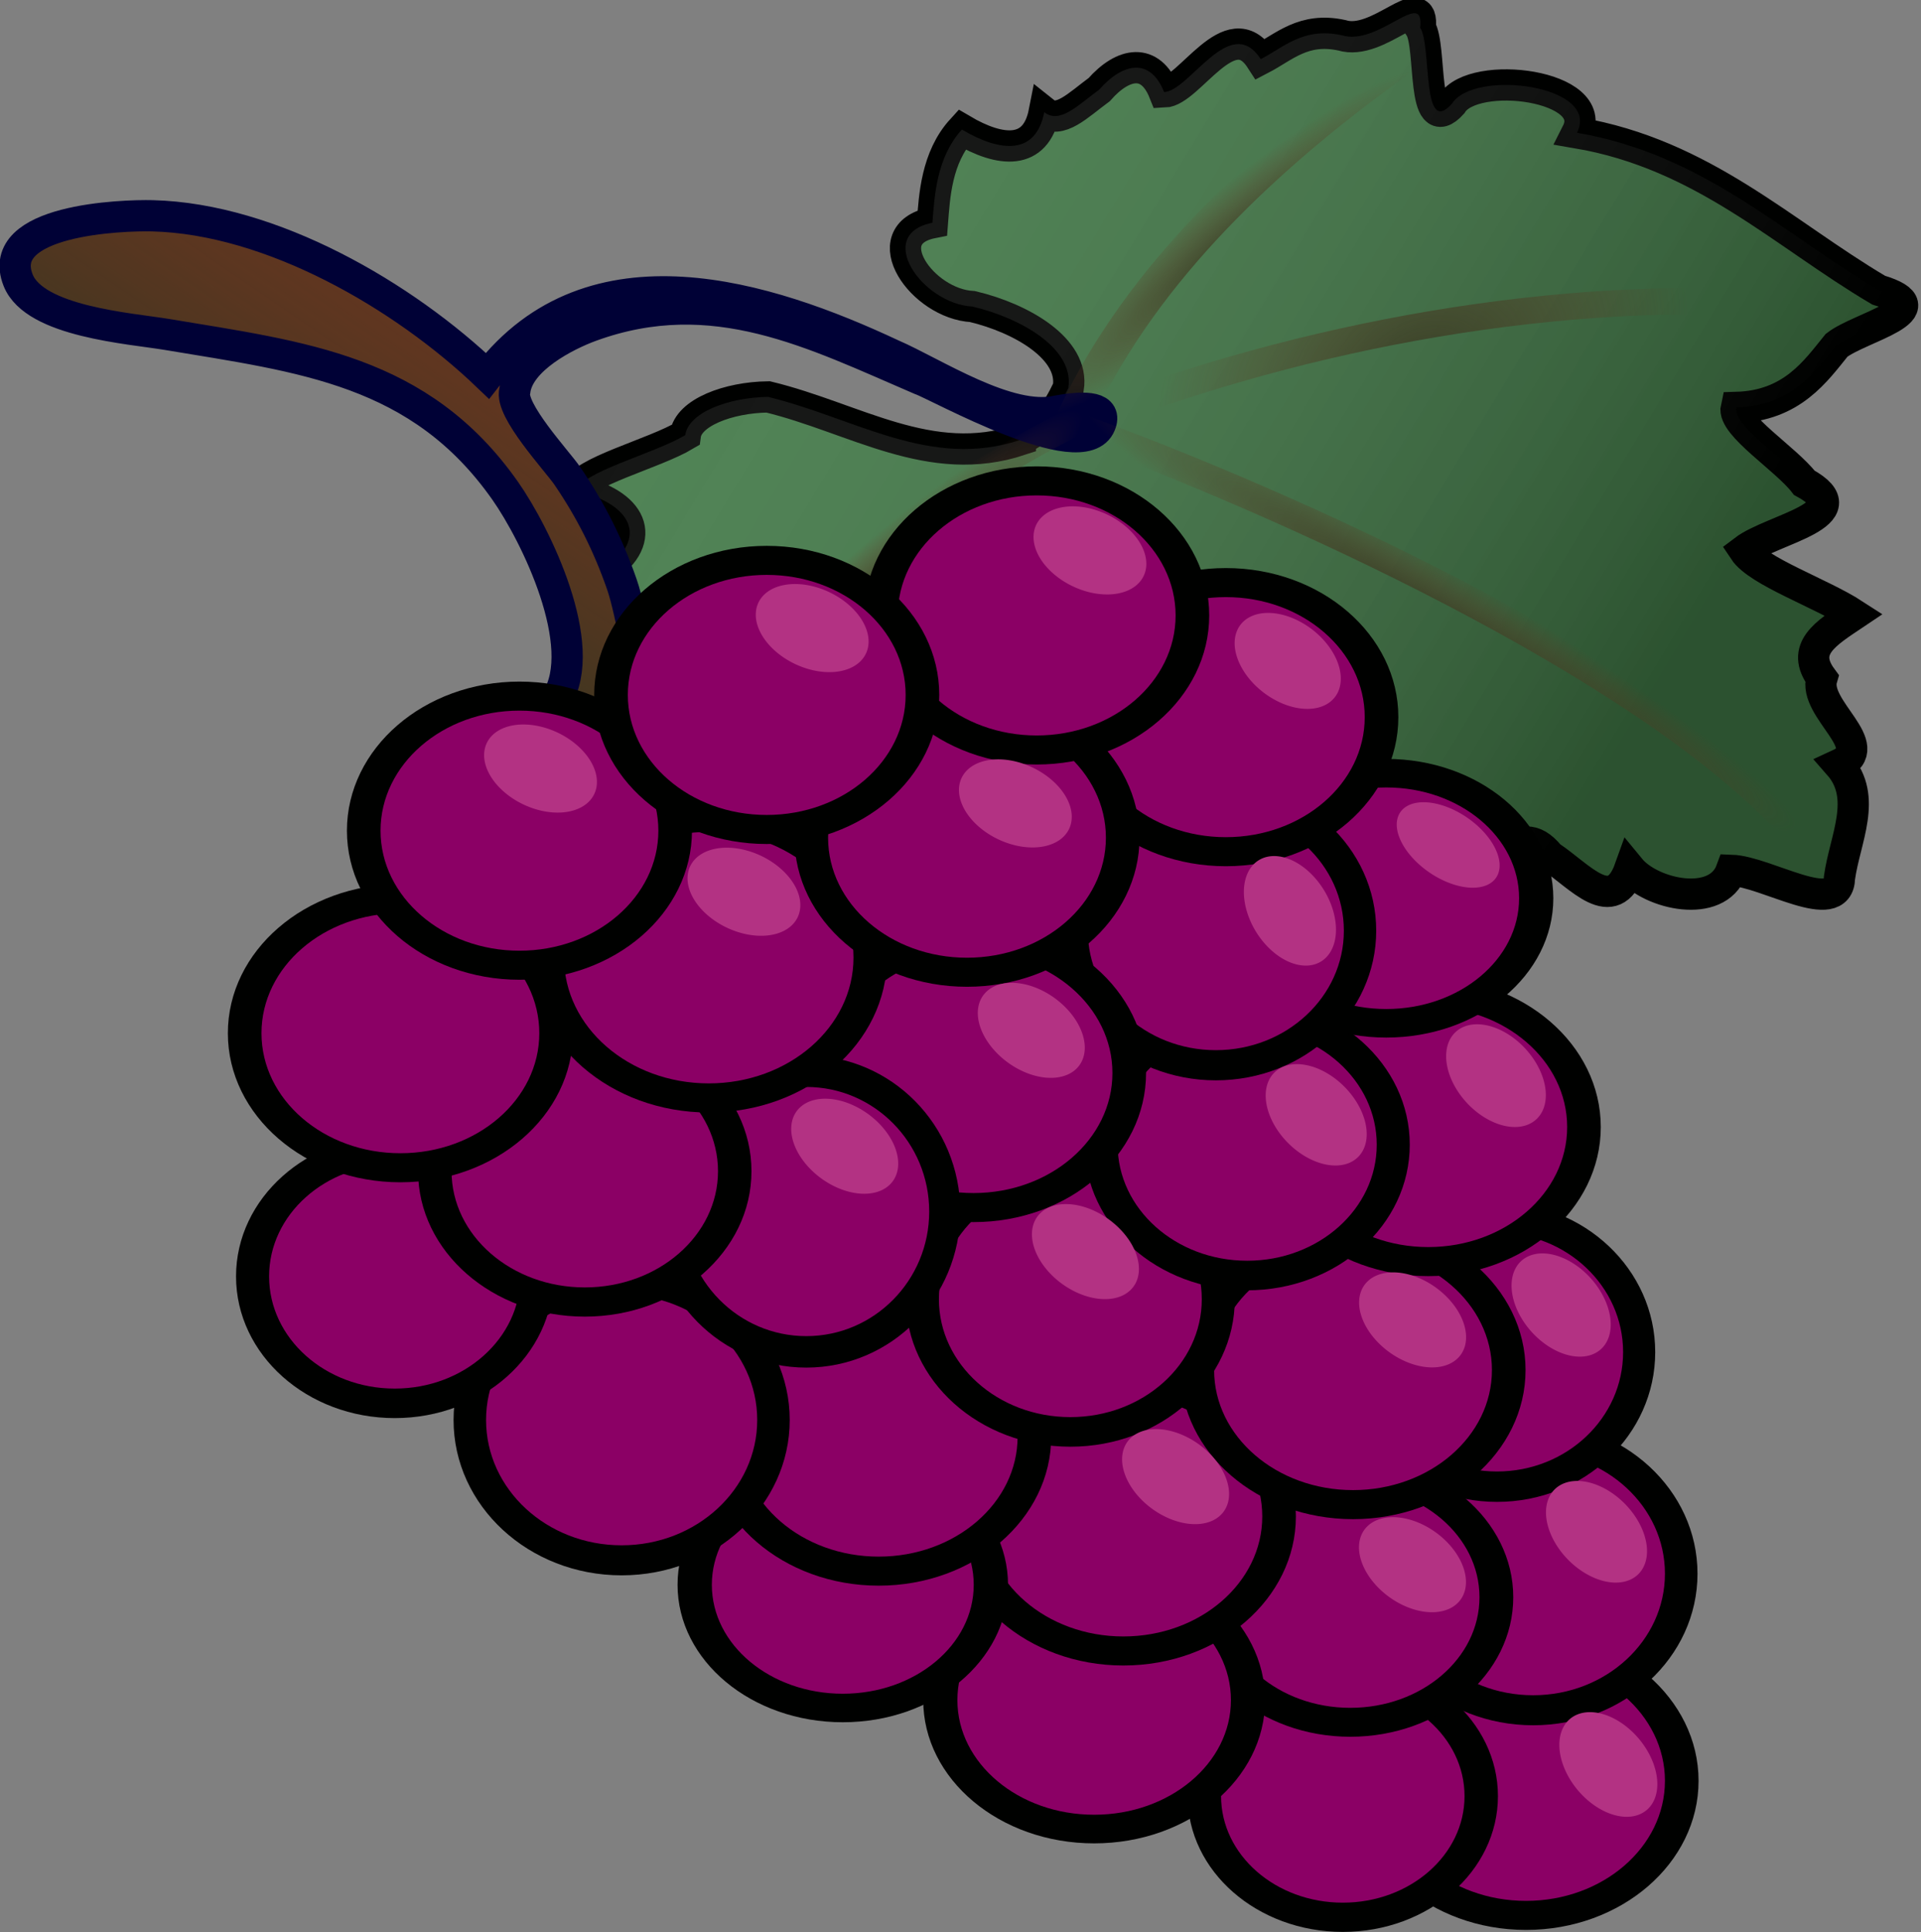 <?xml version="1.0" encoding="UTF-8" standalone="no"?>
<!-- Created with Inkscape (http://www.inkscape.org/) -->

<svg
   xmlns:dc="http://purl.org/dc/elements/1.1/"
   xmlns:cc="http://creativecommons.org/ns#"
   xmlns:rdf="http://www.w3.org/1999/02/22-rdf-syntax-ns#"
   xmlns:svg="http://www.w3.org/2000/svg"
   xmlns="http://www.w3.org/2000/svg"
   xmlns:xlink="http://www.w3.org/1999/xlink"
   xmlns:sodipodi="http://sodipodi.sourceforge.net/DTD/sodipodi-0.dtd"
   xmlns:inkscape="http://www.inkscape.org/namespaces/inkscape"
   id="svg1"
   sodipodi:version="0.32"
   inkscape:version="0.48+devel r10518"
   width="384.116"
   height="386.298"
   sodipodi:docname="Tux_Paint_grapes.svg"
   inkscape:export-filename="P:\tmp\Cliparts Stocker\grape.png"
   inkscape:export-xdpi="72.000000"
   inkscape:export-ydpi="72.000000"
   version="1.1">
  <rect width="100%" height="100%" fill="#808080" stroke="none"/>
  <defs
     id="defs3">
    <linearGradient
       id="linearGradient5521">
      <stop
         style="stop-color: rgb(55, 54, 32); stop-opacity: 0.784;"
         offset="0"
         id="stop5522" />
      <stop
         style="stop-color: rgb(108, 54, 32); stop-opacity: 0;"
         offset="1"
         id="stop5523" />
    </linearGradient>
    <linearGradient
       id="linearGradient4886">
      <stop
         style="stop-color: rgb(166, 126, 13); stop-opacity: 0.886;"
         offset="0"
         id="stop4887" />
      <stop
         style="stop-color: rgb(75, 150, 54); stop-opacity: 0.351;"
         offset="1"
         id="stop4888" />
    </linearGradient>
    <linearGradient
       id="linearGradient3606">
      <stop
         style="stop-color: rgb(153, 60, 13); stop-opacity: 0.546;"
         offset="0"
         id="stop3607" />
      <stop
         style="stop-color: rgb(145, 113, 60); stop-opacity: 0.268;"
         offset="1"
         id="stop3608" />
    </linearGradient>
    <linearGradient
       id="linearGradient3602">
      <stop
         style="stop-color: rgb(166, 126, 13); stop-opacity: 0.567;"
         offset="0"
         id="stop3603" />
      <stop
         style="stop-color: rgb(75, 150, 54); stop-opacity: 0.216;"
         offset="1"
         id="stop3604" />
    </linearGradient>
    <linearGradient
       id="linearGradient3592">
      <stop
         style="stop-color: rgb(186, 2, 13); stop-opacity: 0.886;"
         offset="0"
         id="stop3593" />
      <stop
         style="stop-color: rgb(75, 150, 54); stop-opacity: 0.349;"
         offset="1"
         id="stop3594" />
    </linearGradient>
    <linearGradient
       id="linearGradient1536">
      <stop
         style="stop-color: rgb(126, 147, 13); stop-opacity: 0.619;"
         offset="0"
         id="stop1537" />
      <stop
         style="stop-color: rgb(75, 150, 54); stop-opacity: 0.33;"
         offset="1"
         id="stop1538" />
    </linearGradient>
    <linearGradient
       id="linearGradient1532">
      <stop
         style="stop-color: rgb(0, 0, 0); stop-opacity: 1;"
         offset="0"
         id="stop1533" />
      <stop
         style="stop-color: rgb(255, 255, 255); stop-opacity: 1;"
         offset="1"
         id="stop1534" />
    </linearGradient>
    <linearGradient
       id="linearGradient2623">
      <stop
         style="stop-color: rgb(0, 0, 0); stop-opacity: 1;"
         offset="0"
         id="stop2624" />
      <stop
         style="stop-color: rgb(255, 255, 255); stop-opacity: 1;"
         offset="1"
         id="stop2625" />
    </linearGradient>
    <linearGradient
       id="linearGradient6743">
      <stop
         style="stop-color: rgb(0, 0, 0); stop-opacity: 0.351;"
         offset="0"
         id="stop6744" />
      <stop
         style="stop-color: rgb(255, 255, 255); stop-opacity: 0.01;"
         offset="1"
         id="stop6745" />
    </linearGradient>
    <linearGradient
       inkscape:collect="always"
       xlink:href="#linearGradient6743"
       id="linearGradient4897"
       x1="470.255"
       y1="284.984"
       x2="209.893"
       y2="164.375"
       gradientTransform="matrix(1.142,0,0,0.875,-196.588,-128.432)"
       gradientUnits="userSpaceOnUse" />
    <linearGradient
       inkscape:collect="always"
       xlink:href="#linearGradient5521"
       id="linearGradient6149"
       x1="193.637"
       y1="136.91"
       x2="268.609"
       y2="82.95"
       gradientTransform="scale(1.424,0.702)"
       gradientUnits="userSpaceOnUse" />
    <radialGradient
       inkscape:collect="always"
       xlink:href="#linearGradient5521"
       id="radialGradient3053"
       gradientTransform="scale(1.088,0.919)"
       cx="417.744"
       cy="94.661"
       fx="417.744"
       fy="94.661"
       r="100.062"
       gradientUnits="userSpaceOnUse" />
    <radialGradient
       inkscape:collect="always"
       xlink:href="#linearGradient5521"
       id="radialGradient103"
       gradientTransform="scale(0.346,2.889)"
       cx="226.043"
       cy="37.977"
       fx="226.043"
       fy="37.977"
       r="16.586"
       gradientUnits="userSpaceOnUse" />
    <radialGradient
       inkscape:collect="always"
       xlink:href="#linearGradient5521"
       id="radialGradient105"
       gradientTransform="scale(1.15,0.869)"
       cx="90.596"
       cy="98.895"
       fx="90.596"
       fy="98.895"
       r="27.404"
       gradientUnits="userSpaceOnUse" />
    <radialGradient
       inkscape:collect="always"
       xlink:href="#linearGradient5521"
       id="radialGradient107"
       gradientTransform="scale(2.326,0.43)"
       cx="44.933"
       cy="139.017"
       fx="44.933"
       fy="139.017"
       r="13.65"
       gradientUnits="userSpaceOnUse" />
    <radialGradient
       inkscape:collect="always"
       xlink:href="#linearGradient5521"
       id="radialGradient109"
       gradientTransform="scale(2.516,0.398)"
       cx="18.145"
       cy="159.012"
       fx="18.145"
       fy="159.012"
       r="12.214"
       gradientUnits="userSpaceOnUse" />
    <radialGradient
       inkscape:collect="always"
       xlink:href="#linearGradient5521"
       id="radialGradient111"
       gradientTransform="scale(0.876,1.141)"
       cx="58.612"
       cy="83.013"
       fx="58.612"
       fy="83.013"
       r="28.804"
       gradientUnits="userSpaceOnUse" />
  </defs>
  <sodipodi:namedview
     id="base"
     pagecolor="#ffffff"
     bordercolor="#666666"
     borderopacity="1.0"
     inkscape:pageopacity="0.0"
     inkscape:pageshadow="2"
     inkscape:zoom="0.93901296"
     inkscape:cx="84.966364"
     inkscape:cy="246.77569"
     inkscape:window-width="1024"
     inkscape:window-height="721"
     inkscape:window-x="-4"
     inkscape:window-y="-4"
     showgrid="false"
     fit-margin-top="0"
     fit-margin-left="0"
     fit-margin-right="0"
     fit-margin-bottom="0"
     inkscape:window-maximized="0"
     inkscape:current-layer="svg1" />
  <path
     style="fill:#447f4a;fill-opacity:1;stroke:#000100;stroke-width:6.25;stroke-miterlimit:4;stroke-opacity:1;stroke-dasharray:none"
     d="m 204.03,87.953 c -17.999,5.995 -33.051,-4.383 -50.436,-8.599 -7.996,0.106 -15.972,3.153 -16.562,7.643 -6.24,3.735 -21.014,7.399 -21.751,11.179 10.966,2.512 14.484,9.39 5.656,15.499 -6.054,5.594 -14.029,11.601 0.355,12.784 4.297,3.579 -2.255,17.348 2.641,17.3 10.041,-2.702 3.514,7.62 10.64,9.983 2.108,4.054 -1.522,15.059 8.443,7.69 8.384,-6.3 24.95,-14.387 33.997,-13.184 -4.867,5.807 -13.379,10.821 -12.206,18.253 -2.069,5.231 0.505,5.339 5.523,7.281 -1.086,6.215 7.605,22.478 17.544,13.472 9.265,-3.042 7.852,12.78 19.474,10.781 10.399,-4.666 16.808,5.724 24.055,6.375 4.259,-7.48 11.282,-3.949 16.96,0.619 8.278,-5.537 24.782,6.685 27.473,0.614 -0.095,-6.332 -6.575,-14.835 2.262,-17.284 -7.181,-5.534 -13.631,-11.675 -15.522,-19.462 -0.633,-7.446 3.931,8.702 9.108,1.268 7.651,0.91 16.011,11.057 22.245,8.445 5.193,-3.486 9.289,-15.671 15.957,-7.457 6.037,3.983 12.551,12.223 16.023,2.508 4.247,5.176 17.438,8.127 20.29,0.342 6.993,0.239 21.455,9.55 21.616,1.492 1.076,-7.759 5.684,-16.023 -0.113,-22.618 7.951,-3.638 -5.263,-11.105 -3.411,-17.276 -4.368,-5.92 0.796,-8.965 6.426,-12.744 -6.57,-4.263 -19.163,-8.58 -21.964,-12.808 5.688,-4.312 23.64,-7.178 12.025,-13.529 -3.655,-4.778 -14.427,-11.504 -13.608,-15.057 11.168,-0.305 15.907,-7.313 20.077,-12.437 4.719,-3.676 21.233,-7.172 8.409,-11.009 -19.12,-11.288 -35.109,-27.186 -60.335,-31.468 4.844,-9.551 -20.653,-12.798 -24.993,-5.814 -6.175,6.842 -3.975,-11.456 -6.351,-15.193 0.86,-8.182 -8.326,3.799 -15.678,1.51 -7.667,-1.652 -11.465,2.318 -16.207,4.776 -6.125,-9.463 -14.248,6.406 -19.323,6.578 -2.731,-6.825 -8.115,-6.003 -12.978,-0.489 -4.243,3.123 -7.919,6.959 -10.989,4.515 -1.686,8.615 -8.68,8.072 -16.469,3.474 -5.108,5.59 -5.485,13.408 -5.892,18.631 -11.744,2.326 -2.065,16.217 8.015,16.754 9.779,2.318 20.426,8.453 19.153,16.306 -2.475,5.159 -4.055,7.245 -9.58,10.354 z m 37.129,57.451 c 5.34,-2.193 13.443,-7.743 10.102,0.612 -0.64,3.628 0.855,12.504 -4.204,5.273 -1.966,-1.962 -3.932,-3.923 -5.898,-5.885 z"
     id="path5"
     sodipodi:nodetypes="cccccccccccccccccccccccccccccccccccccccccccccccccc"
     inkscape:export-filename="./path2338.png"
     inkscape:export-xdpi="72.000000"
     inkscape:export-ydpi="72.000000"
     inkscape:connector-curvature="0" />
  <path
     style="fill:url(#linearGradient4897);fill-opacity:1;stroke:none"
     d="m 204.03,87.953 c -17.999,5.995 -33.051,-4.383 -50.436,-8.599 -7.996,0.106 -15.972,3.153 -16.562,7.643 -6.24,3.735 -21.014,7.399 -21.751,11.179 10.966,2.512 14.484,9.39 5.656,15.499 -6.054,5.593 -14.029,11.601 0.355,12.784 4.297,3.579 -2.255,17.348 2.641,17.3 10.041,-2.702 3.514,7.62 10.64,9.983 2.108,4.054 -1.522,15.059 8.443,7.69 8.384,-6.3 24.95,-14.387 33.997,-13.184 -4.867,5.807 -13.379,10.821 -12.206,18.253 -2.069,5.231 0.505,5.339 5.523,7.281 -1.086,6.215 7.605,22.478 17.544,13.472 9.265,-3.042 7.852,12.78 19.474,10.781 10.399,-4.666 16.808,5.724 24.055,6.375 4.259,-7.48 11.282,-3.949 16.96,0.619 8.278,-5.537 24.782,6.685 27.473,0.614 -0.095,-6.332 -6.575,-14.835 2.262,-17.284 -7.181,-5.534 -13.631,-11.675 -15.522,-19.462 -0.633,-7.446 3.931,8.702 9.108,1.268 7.651,0.91 16.011,11.057 22.245,8.445 5.193,-3.486 9.289,-15.671 15.957,-7.457 6.037,3.983 12.551,12.223 16.023,2.508 4.247,5.176 17.437,8.127 20.29,0.342 6.993,0.239 21.455,9.55 21.616,1.492 1.076,-7.759 5.684,-16.023 -0.113,-22.618 7.951,-3.638 -5.263,-11.105 -3.411,-17.276 -4.368,-5.92 0.796,-8.965 6.426,-12.744 -6.57,-4.263 -19.163,-8.58 -21.963,-12.808 5.688,-4.312 23.64,-7.178 12.025,-13.529 -3.655,-4.778 -14.427,-11.504 -13.608,-15.057 11.168,-0.305 15.907,-7.313 20.077,-12.437 4.719,-3.676 21.233,-7.172 8.409,-11.009 -19.12,-11.288 -35.109,-27.186 -60.335,-31.468 4.844,-9.551 -20.653,-12.798 -24.993,-5.814 -6.175,6.842 -3.975,-11.456 -6.351,-15.193 0.86,-8.182 -8.326,3.799 -15.678,1.51 -7.667,-1.652 -11.465,2.318 -16.206,4.776 -6.125,-9.463 -14.248,6.405 -19.323,6.578 -2.731,-6.825 -8.115,-6.003 -12.978,-0.489 -4.243,3.123 -7.919,6.959 -10.989,4.515 -1.686,8.615 -8.68,8.072 -16.469,3.474 -5.108,5.59 -5.485,13.408 -5.892,18.631 -11.744,2.326 -2.065,16.217 8.015,16.754 9.779,2.318 20.426,8.453 19.153,16.306 -2.475,5.159 -4.055,7.245 -9.58,10.354 z m 37.129,57.451 c 5.34,-2.193 13.443,-7.743 10.102,0.612 -0.64,3.628 0.855,12.504 -4.204,5.273 -1.966,-1.962 -3.932,-3.923 -5.898,-5.885 z"
     id="path4264"
     sodipodi:nodetypes="cccccccccccccccccccccccccccccccccccccccccccccccccc"
     inkscape:export-filename="./path2338.png"
     inkscape:export-xdpi="72.000000"
     inkscape:export-ydpi="72.000000"
     inkscape:connector-curvature="0" />
  <g
     id="g1748"
     inkscape:export-filename="./path2338.png"
     inkscape:export-xdpi="72.000000"
     inkscape:export-ydpi="72.000000"
     transform="translate(-196.588,-128.432)">
    <path
       style="fill:#6c3620;fill-opacity:1;stroke:none"
       d="m 301.699,130.79 0,1 44,0 0,-1 c -3.453,-1.946 -7.94,-3.042 -10.566,-6.144 -4.337,-5.121 -5.315,-16.785 -7.577,-23.255 -2.736,-7.827 -6.222,-14.773 -10.886,-21.601 -2,-2.929 -11.581,-13.193 -10.487,-16.989 0.774,-6.302 10.19,-11.12 15.179,-12.939 24.594,-8.967 44.601,1.498 65.93,10.657 3.25,1.07 32.506,17.579 35.964,8.992 1.371,-3.406 -2.582,-3.766 -8.566,-2.68 -9.801,2.292 -24.798,-7.699 -33.102,-11.273 -24.909,-11.665 -59.945,-22.905 -80.889,4.232 -16.735,-16.016 -43.137,-31.399 -67,-31.985 -5.95,-0.146 -31.64,0.724 -26.828,12.88 3.295,8.323 22.38,9.614 29.828,10.858 26.992,4.507 50.549,7.016 67.56,31.247 6.122,8.72 16.997,31.014 10.261,41.721 -2.239,3.559 -9.09,4.757 -12.821,6.279 z"
       id="path14"
       sodipodi:nodetypes="cccccccccccccccccccc"
       transform="translate(-6.656,143.768)"
       inkscape:connector-curvature="0" />
    <path
       style="fill:url(#linearGradient6149);fill-opacity:1;stroke:#000136;stroke-width:6.25;stroke-miterlimit:4;stroke-opacity:1;stroke-dasharray:none"
       d="m 301.699,130.79 0,1 44,0 0,-1 c -3.453,-1.946 -7.94,-3.042 -10.566,-6.144 -4.337,-5.121 -5.315,-16.785 -7.577,-23.255 -2.736,-7.827 -6.222,-14.773 -10.886,-21.601 -2,-2.929 -11.581,-13.193 -10.487,-16.989 0.774,-6.302 10.19,-11.12 15.179,-12.939 24.594,-8.967 44.601,1.498 65.93,10.657 3.25,1.07 32.506,17.579 35.964,8.992 1.371,-3.406 -2.582,-3.766 -8.566,-2.68 -9.801,2.292 -24.798,-7.699 -33.102,-11.273 -24.909,-11.665 -59.945,-22.905 -80.889,4.232 -16.735,-16.016 -43.137,-31.399 -67,-31.985 -5.95,-0.146 -31.64,0.724 -26.828,12.88 3.295,8.323 22.38,9.614 29.828,10.858 26.992,4.507 50.549,7.016 67.56,31.247 6.122,8.72 16.997,31.014 10.261,41.721 -2.239,3.559 -9.09,4.757 -12.821,6.279 z"
       id="path5525"
       sodipodi:nodetypes="cccccccccccccccccccc"
       transform="translate(-6.656,143.768)"
       inkscape:connector-curvature="0" />
  </g>
  <g
     id="g3595"
     style="fill:none;stroke:url(#radialGradient3053);stroke-width:3.75;stroke-miterlimit:4;stroke-opacity:1;stroke-dasharray:none;marker-end:none"
     transform="translate(-203.244,15.336)"
     inkscape:export-filename="./path2338.png"
     inkscape:export-xdpi="72.000000"
     inkscape:export-ydpi="72.000000">
    <path
       style="stroke:url(#radialGradient103);stroke-width:3.75;stroke-linecap:round;stroke-linejoin:round;stroke-miterlimit:4;stroke-dasharray:none;marker-end:none"
       d="M 74.372,63.678 C 80.417,88.832 85.733,130.432 78.889,155.767"
       id="path1321"
       sodipodi:nodetypes="cc"
       transform="matrix(1.253,-1.081,1.493,0.907,228.882,92.104)"
       inkscape:connector-curvature="0" />
    <path
       style="stroke:url(#radialGradient105);stroke-width:3.75;stroke-linecap:round;stroke-linejoin:round;stroke-miterlimit:4;stroke-dasharray:none;marker-end:none"
       d="m 74.563,64.026 c 22.558,8.638 45.17,24.077 59.294,43.898"
       id="path1322"
       sodipodi:nodetypes="cc"
       transform="matrix(1.253,-1.081,1.493,0.907,228.882,92.104)"
       inkscape:connector-curvature="0" />
    <path
       style="stroke:url(#radialGradient107);stroke-width:3.75;stroke-linecap:round;stroke-linejoin:round;stroke-miterlimit:4;stroke-dasharray:none;marker-end:none"
       d="M 74.627,63.772 C 93.634,56.012 114.214,54.675 134.366,56.519"
       id="path1323"
       sodipodi:nodetypes="cc"
       transform="matrix(1.253,-1.081,1.493,0.907,228.882,92.104)"
       inkscape:connector-curvature="0" />
    <path
       style="stroke:url(#radialGradient109);stroke-width:3.75;stroke-linecap:round;stroke-linejoin:round;stroke-miterlimit:4;stroke-dasharray:none;marker-end:none"
       d="M 74.5,63.708 C 55.879,58.561 34.805,58.912 16.796,66.189"
       id="path1324"
       sodipodi:nodetypes="cc"
       transform="matrix(1.253,-1.081,1.493,0.907,228.882,92.104)"
       inkscape:connector-curvature="0" />
    <path
       style="stroke:url(#radialGradient111);stroke-width:3.75;stroke-linecap:round;stroke-linejoin:round;stroke-miterlimit:4;stroke-dasharray:none;marker-end:none"
       d="m 74.72,63.742 c -18.412,3.929 -34.67,27.46 -40.248,45.027 -3.101,7.846 -3.898,11.836 -6.479,16.969"
       id="path1325"
       sodipodi:nodetypes="ccc"
       transform="matrix(1.253,-1.081,1.493,0.907,228.882,92.104)"
       inkscape:connector-curvature="0" />
  </g>
  <g
     id="g1758"
     style="stroke:#000100;stroke-opacity:1"
     transform="translate(-196.588,-128.432)">
    <path
       style="fill:#000000;fill-opacity:1;fill-rule:evenodd;stroke:#000100;stroke-width:6.25;stroke-linecap:butt;stroke-linejoin:miter;stroke-miterlimit:4;stroke-opacity:1;stroke-dasharray:none"
       d="m 349.086,121.43 140.344,67.15 0,0 28.483,151.709 -175.559,-61.678 11.911,-15.42 -24.34,-10.943 -60.073,-32.829 79.235,-97.989 z"
       id="path4322"
       transform="translate(-6.656,143.768)"
       inkscape:export-filename="./path2338.png"
       inkscape:export-xdpi="72.000000"
       inkscape:export-ydpi="72.000000"
       inkscape:connector-curvature="0" />
    <path
       sodipodi:type="arc"
       style="fill:#8b0065;fill-opacity:1;fill-rule:evenodd;stroke:#000100;stroke-width:6.722;stroke-linecap:round;stroke-linejoin:round;stroke-miterlimit:4;stroke-opacity:1;stroke-dasharray:none"
       id="path4228"
       sodipodi:cx="141.31409"
       sodipodi:cy="111.86508"
       sodipodi:rx="31.137001"
       sodipodi:ry="31.137001"
       d="m 172.451,111.865 c 0,17.196 -13.941,31.137 -31.137,31.137 -17.196,0 -31.137,-13.941 -31.137,-31.137 0,-17.196 13.941,-31.137 31.137,-31.137 17.196,0 31.137,13.941 31.137,31.137 z"
       transform="matrix(1,0,0,0.864,360.413,387.827)"
       inkscape:export-filename="./path2338.png"
       inkscape:export-xdpi="72.000000"
       inkscape:export-ydpi="72.000000" />
    <path
       sodipodi:type="arc"
       style="fill:#8b0065;fill-opacity:1;fill-rule:evenodd;stroke:#000100;stroke-width:6.846;stroke-linecap:round;stroke-linejoin:round;stroke-miterlimit:4;stroke-opacity:1;stroke-dasharray:none"
       id="path4245"
       sodipodi:cx="141.31409"
       sodipodi:cy="111.86508"
       sodipodi:rx="31.137001"
       sodipodi:ry="31.137001"
       d="m 172.451,111.865 c 0,17.196 -13.941,31.137 -31.137,31.137 -17.196,0 -31.137,-13.941 -31.137,-31.137 0,-17.196 13.941,-31.137 31.137,-31.137 17.196,0 31.137,13.941 31.137,31.137 z"
       transform="matrix(0.951,0,0,0.877,368.758,344.953)"
       inkscape:export-filename="./path2338.png"
       inkscape:export-xdpi="72.000000"
       inkscape:export-ydpi="72.000000" />
    <path
       sodipodi:type="arc"
       style="fill:#8b0065;fill-opacity:1;fill-rule:evenodd;stroke:#000100;stroke-width:7.514;stroke-linecap:round;stroke-linejoin:round;stroke-miterlimit:4;stroke-opacity:1;stroke-dasharray:none"
       id="path4248"
       sodipodi:cx="141.31409"
       sodipodi:cy="111.86508"
       sodipodi:rx="31.137001"
       sodipodi:ry="31.137001"
       d="m 172.451,111.865 c 0,17.196 -13.941,31.137 -31.137,31.137 -17.196,0 -31.137,-13.941 -31.137,-31.137 0,-17.196 13.941,-31.137 31.137,-31.137 17.196,0 31.137,13.941 31.137,31.137 z"
       transform="matrix(0.889,0,0,0.778,339.461,400.502)"
       inkscape:export-filename="./path2338.png"
       inkscape:export-xdpi="72.000000"
       inkscape:export-ydpi="72.000000" />
    <path
       sodipodi:type="arc"
       style="fill:#8b0065;fill-opacity:1;fill-rule:evenodd;stroke:#000100;stroke-width:7.033;stroke-linecap:round;stroke-linejoin:round;stroke-miterlimit:4;stroke-opacity:1;stroke-dasharray:none"
       id="path4254"
       sodipodi:cx="141.31409"
       sodipodi:cy="111.86508"
       sodipodi:rx="31.137001"
       sodipodi:ry="31.137001"
       d="m 172.451,111.865 c 0,17.196 -13.941,31.137 -31.137,31.137 -17.196,0 -31.137,-13.941 -31.137,-31.137 0,-17.196 13.941,-31.137 31.137,-31.137 17.196,0 31.137,13.941 31.137,31.137 z"
       transform="matrix(0.913,0,0,0.864,366.899,302.113)"
       inkscape:export-filename="./path2338.png"
       inkscape:export-xdpi="72.000000"
       inkscape:export-ydpi="72.000000" />
    <path
       sodipodi:type="arc"
       style="fill:#8b0065;fill-opacity:1;fill-rule:evenodd;stroke:#000100;stroke-width:7.201;stroke-linecap:round;stroke-linejoin:round;stroke-miterlimit:4;stroke-opacity:1;stroke-dasharray:none"
       id="path4251"
       sodipodi:cx="141.31409"
       sodipodi:cy="111.86508"
       sodipodi:rx="31.137001"
       sodipodi:ry="31.137001"
       d="m 172.451,111.865 c 0,17.196 -13.941,31.137 -31.137,31.137 -17.196,0 -31.137,-13.941 -31.137,-31.137 0,-17.196 13.941,-31.137 31.137,-31.137 17.196,0 31.137,13.941 31.137,31.137 z"
       transform="matrix(0.938,0,0,0.803,334.037,357.942)"
       inkscape:export-filename="./path2338.png"
       inkscape:export-xdpi="72.000000"
       inkscape:export-ydpi="72.000000" />
    <path
       sodipodi:type="arc"
       style="fill:#8b0065;fill-opacity:1;fill-rule:evenodd;stroke:#000100;stroke-width:6.913;stroke-linecap:round;stroke-linejoin:round;stroke-miterlimit:4;stroke-opacity:1;stroke-dasharray:none"
       id="path4260"
       sodipodi:cx="141.31409"
       sodipodi:cy="111.86508"
       sodipodi:rx="31.137001"
       sodipodi:ry="31.137001"
       d="m 172.451,111.865 c 0,17.196 -13.941,31.137 -31.137,31.137 -17.196,0 -31.137,-13.941 -31.137,-31.137 0,-17.196 13.941,-31.137 31.137,-31.137 17.196,0 31.137,13.941 31.137,31.137 z"
       transform="matrix(0.988,0,0,0.828,275.753,375.712)"
       inkscape:export-filename="./path2338.png"
       inkscape:export-xdpi="72.000000"
       inkscape:export-ydpi="72.000000" />
    <path
       sodipodi:type="arc"
       style="fill:#8b0065;fill-opacity:1;fill-rule:evenodd;stroke:#000100;stroke-width:6.722;stroke-linecap:round;stroke-linejoin:round;stroke-miterlimit:4;stroke-opacity:1;stroke-dasharray:none"
       id="path4263"
       sodipodi:cx="141.31409"
       sodipodi:cy="111.86508"
       sodipodi:rx="31.137001"
       sodipodi:ry="31.137001"
       d="m 172.451,111.865 c 0,17.196 -13.941,31.137 -31.137,31.137 -17.196,0 -31.137,-13.941 -31.137,-31.137 0,-17.196 13.941,-31.137 31.137,-31.137 17.196,0 31.137,13.941 31.137,31.137 z"
       transform="matrix(1,0,0,0.864,279.897,334.96)"
       inkscape:export-filename="./path2338.png"
       inkscape:export-xdpi="72.000000"
       inkscape:export-ydpi="72.000000" />
    <path
       sodipodi:type="arc"
       style="fill:#8b0065;fill-opacity:1;fill-rule:evenodd;stroke:#000100;stroke-width:6.722;stroke-linecap:round;stroke-linejoin:round;stroke-miterlimit:4;stroke-opacity:1;stroke-dasharray:none"
       id="path4257"
       sodipodi:cx="141.31409"
       sodipodi:cy="111.86508"
       sodipodi:rx="31.137001"
       sodipodi:ry="31.137001"
       d="m 172.451,111.865 c 0,17.196 -13.941,31.137 -31.137,31.137 -17.196,0 -31.137,-13.941 -31.137,-31.137 0,-17.196 13.941,-31.137 31.137,-31.137 17.196,0 31.137,13.941 31.137,31.137 z"
       transform="matrix(1,0,0,0.864,325.819,305.701)"
       inkscape:export-filename="./path2338.png"
       inkscape:export-xdpi="72.000000"
       inkscape:export-ydpi="72.000000" />
    <path
       sodipodi:type="arc"
       style="fill:#8b0065;fill-opacity:1;fill-rule:evenodd;stroke:#000100;stroke-width:6.722;stroke-linecap:round;stroke-linejoin:round;stroke-miterlimit:4;stroke-opacity:1;stroke-dasharray:none"
       id="path4269"
       sodipodi:cx="141.31409"
       sodipodi:cy="111.86508"
       sodipodi:rx="31.137001"
       sodipodi:ry="31.137001"
       d="m 172.451,111.865 c 0,17.196 -13.941,31.137 -31.137,31.137 -17.196,0 -31.137,-13.941 -31.137,-31.137 0,-17.196 13.941,-31.137 31.137,-31.137 17.196,0 31.137,13.941 31.137,31.137 z"
       transform="matrix(1,0,0,0.864,340.861,257.11)"
       inkscape:export-filename="./path2338.png"
       inkscape:export-xdpi="72.000000"
       inkscape:export-ydpi="72.000000" />
    <path
       sodipodi:type="arc"
       style="fill:#8b0065;fill-opacity:1;fill-rule:evenodd;stroke:#000100;stroke-width:7.209;stroke-linecap:round;stroke-linejoin:round;stroke-miterlimit:4;stroke-opacity:1;stroke-dasharray:none"
       id="path4290"
       sodipodi:cx="141.31409"
       sodipodi:cy="111.86508"
       sodipodi:rx="31.137001"
       sodipodi:ry="31.137001"
       d="m 172.451,111.865 c 0,17.196 -13.941,31.137 -31.137,31.137 -17.196,0 -31.137,-13.941 -31.137,-31.137 0,-17.196 13.941,-31.137 31.137,-31.137 17.196,0 31.137,13.941 31.137,31.137 z"
       transform="matrix(0.951,0,0,0.791,230.719,356.798)"
       inkscape:export-filename="./path2338.png"
       inkscape:export-xdpi="72.000000"
       inkscape:export-ydpi="72.000000" />
    <path
       sodipodi:type="arc"
       style="fill:#8b0065;fill-opacity:1;fill-rule:evenodd;stroke:#000100;stroke-width:6.722;stroke-linecap:round;stroke-linejoin:round;stroke-miterlimit:4;stroke-opacity:1;stroke-dasharray:none"
       id="path4293"
       sodipodi:cx="141.31409"
       sodipodi:cy="111.86508"
       sodipodi:rx="31.137001"
       sodipodi:ry="31.137001"
       d="m 172.451,111.865 c 0,17.196 -13.941,31.137 -31.137,31.137 -17.196,0 -31.137,-13.941 -31.137,-31.137 0,-17.196 13.941,-31.137 31.137,-31.137 17.196,0 31.137,13.941 31.137,31.137 z"
       transform="matrix(1,0,0,0.864,230.975,319)"
       inkscape:export-filename="./path2338.png"
       inkscape:export-xdpi="72.000000"
       inkscape:export-ydpi="72.000000" />
    <path
       sodipodi:type="arc"
       style="fill:#8b0065;fill-opacity:1;fill-rule:evenodd;stroke:#000100;stroke-width:6.666;stroke-linecap:round;stroke-linejoin:round;stroke-miterlimit:4;stroke-opacity:1;stroke-dasharray:none"
       id="path4287"
       sodipodi:cx="141.31409"
       sodipodi:cy="111.86508"
       sodipodi:rx="31.137001"
       sodipodi:ry="31.137001"
       d="m 172.451,111.865 c 0,17.196 -13.941,31.137 -31.137,31.137 -17.196,0 -31.137,-13.941 -31.137,-31.137 0,-17.196 13.941,-31.137 31.137,-31.137 17.196,0 31.137,13.941 31.137,31.137 z"
       transform="matrix(0.975,0,0,0.901,183.107,311.545)"
       inkscape:export-filename="./path2338.png"
       inkscape:export-xdpi="72.000000"
       inkscape:export-ydpi="72.000000" />
    <path
       sodipodi:type="arc"
       style="fill:#8b0065;fill-opacity:1;fill-rule:evenodd;stroke:#000100;stroke-width:6.945;stroke-linecap:round;stroke-linejoin:round;stroke-miterlimit:4;stroke-opacity:1;stroke-dasharray:none"
       id="path4296"
       sodipodi:cx="141.31409"
       sodipodi:cy="111.86508"
       sodipodi:rx="31.137001"
       sodipodi:ry="31.137001"
       d="m 172.451,111.865 c 0,17.196 -13.941,31.137 -31.137,31.137 -17.196,0 -31.137,-13.941 -31.137,-31.137 0,-17.196 13.941,-31.137 31.137,-31.137 17.196,0 31.137,13.941 31.137,31.137 z"
       transform="matrix(0.95,0,0,0.852,276.363,292.878)"
       inkscape:export-filename="./path2338.png"
       inkscape:export-xdpi="72.000000"
       inkscape:export-ydpi="72.000000" />
    <path
       sodipodi:type="arc"
       style="fill:#8b0065;fill-opacity:1;fill-rule:evenodd;stroke:#000100;stroke-width:7.041;stroke-linecap:round;stroke-linejoin:round;stroke-miterlimit:4;stroke-opacity:1;stroke-dasharray:none"
       id="path4299"
       sodipodi:cx="141.31409"
       sodipodi:cy="111.86508"
       sodipodi:rx="31.137001"
       sodipodi:ry="31.137001"
       d="m 172.451,111.865 c 0,17.196 -13.941,31.137 -31.137,31.137 -17.196,0 -31.137,-13.941 -31.137,-31.137 0,-17.196 13.941,-31.137 31.137,-31.137 17.196,0 31.137,13.941 31.137,31.137 z"
       transform="matrix(0.938,0,0,0.84,313.418,263.327)"
       inkscape:export-filename="./path2338.png"
       inkscape:export-xdpi="72.000000"
       inkscape:export-ydpi="72.000000" />
    <path
       sodipodi:type="arc"
       style="fill:#8b0065;fill-opacity:1;fill-rule:evenodd;stroke:#000100;stroke-width:7.108;stroke-linecap:round;stroke-linejoin:round;stroke-miterlimit:4;stroke-opacity:1;stroke-dasharray:none"
       id="path4266"
       sodipodi:cx="141.31409"
       sodipodi:cy="111.86508"
       sodipodi:rx="31.137001"
       sodipodi:ry="31.137001"
       d="m 172.451,111.865 c 0,17.196 -13.941,31.137 -31.137,31.137 -17.196,0 -31.137,-13.941 -31.137,-31.137 0,-17.196 13.941,-31.137 31.137,-31.137 17.196,0 31.137,13.941 31.137,31.137 z"
       transform="matrix(0.963,0,0,0.803,337.693,218.189)"
       inkscape:export-filename="./path2338.png"
       inkscape:export-xdpi="72.000000"
       inkscape:export-ydpi="72.000000" />
    <path
       sodipodi:type="arc"
       style="fill:#8b0065;fill-opacity:1;fill-rule:evenodd;stroke:#000100;stroke-width:6.986;stroke-linecap:round;stroke-linejoin:round;stroke-miterlimit:4;stroke-opacity:1;stroke-dasharray:none"
       id="path4302"
       sodipodi:cx="141.31409"
       sodipodi:cy="111.86508"
       sodipodi:rx="31.137001"
       sodipodi:ry="31.137001"
       d="m 172.451,111.865 c 0,17.196 -13.941,31.137 -31.137,31.137 -17.196,0 -31.137,-13.941 -31.137,-31.137 0,-17.196 13.941,-31.137 31.137,-31.137 17.196,0 31.137,13.941 31.137,31.137 z"
       transform="matrix(0.926,0,0,0.864,308.846,217.855)"
       inkscape:export-filename="./path2338.png"
       inkscape:export-xdpi="72.000000"
       inkscape:export-ydpi="72.000000" />
    <path
       sodipodi:type="arc"
       style="fill:#8b0065;fill-opacity:1;fill-rule:evenodd;stroke:#000100;stroke-width:6.722;stroke-linecap:round;stroke-linejoin:round;stroke-miterlimit:4;stroke-opacity:1;stroke-dasharray:none"
       id="path4305"
       sodipodi:cx="141.31409"
       sodipodi:cy="111.86508"
       sodipodi:rx="31.137001"
       sodipodi:ry="31.137001"
       d="m 172.451,111.865 c 0,17.196 -13.941,31.137 -31.137,31.137 -17.196,0 -31.137,-13.941 -31.137,-31.137 0,-17.196 13.941,-31.137 31.137,-31.137 17.196,0 31.137,13.941 31.137,31.137 z"
       transform="matrix(1,0,0,0.864,249.936,246.311)"
       inkscape:export-filename="./path2338.png"
       inkscape:export-xdpi="72.000000"
       inkscape:export-ydpi="72.000000" />
    <path
       sodipodi:type="arc"
       style="fill:#8b0065;fill-opacity:1;fill-rule:evenodd;stroke:#000100;stroke-width:6.984;stroke-linecap:round;stroke-linejoin:round;stroke-miterlimit:4;stroke-opacity:1;stroke-dasharray:none"
       id="path4308"
       sodipodi:cx="141.31409"
       sodipodi:cy="111.86508"
       sodipodi:rx="31.137001"
       sodipodi:ry="31.137001"
       d="m 172.451,111.865 c 0,17.196 -13.941,31.137 -31.137,31.137 -17.196,0 -31.137,-13.941 -31.137,-31.137 0,-17.196 13.941,-31.137 31.137,-31.137 17.196,0 31.137,13.941 31.137,31.137 z"
       transform="matrix(0.889,0,0,0.901,232.183,269.867)"
       inkscape:export-filename="./path2338.png"
       inkscape:export-xdpi="72.000000"
       inkscape:export-ydpi="72.000000" />
    <path
       sodipodi:type="arc"
       style="fill:#8b0065;fill-opacity:1;fill-rule:evenodd;stroke:#000100;stroke-width:7.242;stroke-linecap:round;stroke-linejoin:round;stroke-miterlimit:4;stroke-opacity:1;stroke-dasharray:none"
       id="path4284"
       sodipodi:cx="141.31409"
       sodipodi:cy="111.86508"
       sodipodi:rx="31.137001"
       sodipodi:ry="31.137001"
       d="m 172.451,111.865 c 0,17.196 -13.941,31.137 -31.137,31.137 -17.196,0 -31.137,-13.941 -31.137,-31.137 0,-17.196 13.941,-31.137 31.137,-31.137 17.196,0 31.137,13.941 31.137,31.137 z"
       transform="matrix(0.913,0,0,0.815,146.499,292.457)"
       inkscape:export-filename="./path2338.png"
       inkscape:export-xdpi="72.000000"
       inkscape:export-ydpi="72.000000" />
    <path
       sodipodi:type="arc"
       style="fill:#8b0065;fill-opacity:1;fill-rule:evenodd;stroke:#000100;stroke-width:6.95;stroke-linecap:round;stroke-linejoin:round;stroke-miterlimit:4;stroke-opacity:1;stroke-dasharray:none"
       id="path4317"
       sodipodi:cx="141.31409"
       sodipodi:cy="111.86508"
       sodipodi:rx="31.137001"
       sodipodi:ry="31.137001"
       d="m 172.451,111.865 c 0,17.196 -13.941,31.137 -31.137,31.137 -17.196,0 -31.137,-13.941 -31.137,-31.137 0,-17.196 13.941,-31.137 31.137,-31.137 17.196,0 31.137,13.941 31.137,31.137 z"
       transform="matrix(0.963,0,0,0.84,177.434,268.625)"
       inkscape:export-filename="./path2338.png"
       inkscape:export-xdpi="72.000000"
       inkscape:export-ydpi="72.000000" />
    <path
       sodipodi:type="arc"
       style="fill:#8b0065;fill-opacity:1;fill-rule:evenodd;stroke:#000100;stroke-width:6.722;stroke-linecap:round;stroke-linejoin:round;stroke-miterlimit:4;stroke-opacity:1;stroke-dasharray:none"
       id="path4311"
       sodipodi:cx="141.31409"
       sodipodi:cy="111.86508"
       sodipodi:rx="31.137001"
       sodipodi:ry="31.137001"
       d="m 172.451,111.865 c 0,17.196 -13.941,31.137 -31.137,31.137 -17.196,0 -31.137,-13.941 -31.137,-31.137 0,-17.196 13.941,-31.137 31.137,-31.137 17.196,0 31.137,13.941 31.137,31.137 z"
       transform="matrix(1,0,0,0.864,135.334,238.35)"
       inkscape:export-filename="./path2338.png"
       inkscape:export-xdpi="72.000000"
       inkscape:export-ydpi="72.000000" />
    <path
       sodipodi:type="arc"
       style="fill:#8b0065;fill-opacity:1;fill-rule:evenodd;stroke:#000100;stroke-width:6.465;stroke-linecap:round;stroke-linejoin:round;stroke-miterlimit:4;stroke-opacity:1;stroke-dasharray:none"
       id="path4314"
       sodipodi:cx="141.31409"
       sodipodi:cy="111.86508"
       sodipodi:rx="31.137001"
       sodipodi:ry="31.137001"
       d="m 172.451,111.865 c 0,17.196 -13.941,31.137 -31.137,31.137 -17.196,0 -31.137,-13.941 -31.137,-31.137 0,-17.196 13.941,-31.137 31.137,-31.137 17.196,0 31.137,13.941 31.137,31.137 z"
       transform="matrix(1.037,0,0,0.901,191.77,219.103)"
       inkscape:export-filename="./path2338.png"
       inkscape:export-xdpi="72.000000"
       inkscape:export-ydpi="72.000000" />
    <path
       sodipodi:type="arc"
       style="fill:#8b0065;fill-opacity:1;fill-rule:evenodd;stroke:#000100;stroke-width:6.722;stroke-linecap:round;stroke-linejoin:round;stroke-miterlimit:4;stroke-opacity:1;stroke-dasharray:none"
       id="path4272"
       sodipodi:cx="141.31409"
       sodipodi:cy="111.86508"
       sodipodi:rx="31.137001"
       sodipodi:ry="31.137001"
       d="m 172.451,111.865 c 0,17.196 -13.941,31.137 -31.137,31.137 -17.196,0 -31.137,-13.941 -31.137,-31.137 0,-17.196 13.941,-31.137 31.137,-31.137 17.196,0 31.137,13.941 31.137,31.137 z"
       transform="matrix(1,0,0,0.864,300.384,175.16)"
       inkscape:export-filename="./path2338.png"
       inkscape:export-xdpi="72.000000"
       inkscape:export-ydpi="72.000000" />
    <path
       sodipodi:type="arc"
       style="fill:#8b0065;fill-opacity:1;fill-rule:evenodd;stroke:#000100;stroke-width:6.722;stroke-linecap:round;stroke-linejoin:round;stroke-miterlimit:4;stroke-opacity:1;stroke-dasharray:none"
       id="path4275"
       sodipodi:cx="141.31409"
       sodipodi:cy="111.86508"
       sodipodi:rx="31.137001"
       sodipodi:ry="31.137001"
       d="m 172.451,111.865 c 0,17.196 -13.941,31.137 -31.137,31.137 -17.196,0 -31.137,-13.941 -31.137,-31.137 0,-17.196 13.941,-31.137 31.137,-31.137 17.196,0 31.137,13.941 31.137,31.137 z"
       transform="matrix(1,0,0,0.864,248.63,199.26)"
       inkscape:export-filename="./path2338.png"
       inkscape:export-xdpi="72.000000"
       inkscape:export-ydpi="72.000000" />
    <path
       sodipodi:type="arc"
       style="fill:#8b0065;fill-opacity:1;fill-rule:evenodd;stroke:#000100;stroke-width:6.722;stroke-linecap:round;stroke-linejoin:round;stroke-miterlimit:4;stroke-opacity:1;stroke-dasharray:none"
       id="path7375"
       sodipodi:cx="141.31409"
       sodipodi:cy="111.86508"
       sodipodi:rx="31.137001"
       sodipodi:ry="31.137001"
       d="m 172.451,111.865 c 0,17.196 -13.941,31.137 -31.137,31.137 -17.196,0 -31.137,-13.941 -31.137,-31.137 0,-17.196 13.941,-31.137 31.137,-31.137 17.196,0 31.137,13.941 31.137,31.137 z"
       transform="matrix(1,0,0,0.864,262.566,154.825)"
       inkscape:export-filename="./path2338.png"
       inkscape:export-xdpi="72.000000"
       inkscape:export-ydpi="72.000000" />
    <path
       sodipodi:type="arc"
       style="fill:#8b0065;fill-opacity:1;fill-rule:evenodd;stroke:#000100;stroke-width:6.722;stroke-linecap:round;stroke-linejoin:round;stroke-miterlimit:4;stroke-opacity:1;stroke-dasharray:none"
       id="path4281"
       sodipodi:cx="141.31409"
       sodipodi:cy="111.86508"
       sodipodi:rx="31.137001"
       sodipodi:ry="31.137001"
       d="m 172.451,111.865 c 0,17.196 -13.941,31.137 -31.137,31.137 -17.196,0 -31.137,-13.941 -31.137,-31.137 0,-17.196 13.941,-31.137 31.137,-31.137 17.196,0 31.137,13.941 31.137,31.137 z"
       transform="matrix(1,0,0,0.864,159.141,197.857)"
       inkscape:export-filename="./path2338.png"
       inkscape:export-xdpi="72.000000"
       inkscape:export-ydpi="72.000000" />
    <path
       sodipodi:type="arc"
       style="fill:#8b0065;fill-opacity:1;fill-rule:evenodd;stroke:#000100;stroke-width:6.722;stroke-linecap:round;stroke-linejoin:round;stroke-miterlimit:4;stroke-opacity:1;stroke-dasharray:none"
       id="path4278"
       sodipodi:cx="141.31409"
       sodipodi:cy="111.86508"
       sodipodi:rx="31.137001"
       sodipodi:ry="31.137001"
       d="m 172.451,111.865 c 0,17.196 -13.941,31.137 -31.137,31.137 -17.196,0 -31.137,-13.941 -31.137,-31.137 0,-17.196 13.941,-31.137 31.137,-31.137 17.196,0 31.137,13.941 31.137,31.137 z"
       transform="matrix(1,0,0,0.864,208.587,170.718)"
       inkscape:export-filename="./path2338.png"
       inkscape:export-xdpi="72.000000"
       inkscape:export-ydpi="72.000000" />
  </g>
  <path
     sodipodi:type="arc"
     style="fill:#b33283;fill-opacity:1;fill-rule:evenodd;stroke:none"
     id="path2330"
     sodipodi:cx="141.31409"
     sodipodi:cy="111.86508"
     sodipodi:rx="31.137001"
     sodipodi:ry="31.137001"
     d="m 172.451,111.865 a 31.137,31.137 0 1 1 -62.274,0 31.137,31.137 0 1 1 62.274,0 z"
     transform="matrix(0.221,-0.146,0.263,0.268,156.387,240.889)"
     inkscape:export-filename="./path2338.png"
     inkscape:export-xdpi="72.000000"
     inkscape:export-ydpi="72.000000" />
  <path
     sodipodi:type="arc"
     style="fill:#b33283;fill-opacity:1;fill-rule:evenodd;stroke:none"
     id="path2325"
     sodipodi:cx="141.31409"
     sodipodi:cy="111.86508"
     sodipodi:rx="31.137001"
     sodipodi:ry="31.137001"
     d="m 172.451,111.865 a 31.137,31.137 0 1 1 -62.274,0 31.137,31.137 0 1 1 62.274,0 z"
     transform="matrix(0.242,-0.108,0.216,0.307,204.82,203.808)"
     inkscape:export-filename="./path2338.png"
     inkscape:export-xdpi="72.000000"
     inkscape:export-ydpi="72.000000" />
  <path
     sodipodi:type="arc"
     style="fill:#b33283;fill-opacity:1;fill-rule:evenodd;stroke:none"
     id="path2324"
     sodipodi:cx="141.31409"
     sodipodi:cy="111.86508"
     sodipodi:rx="31.137001"
     sodipodi:ry="31.137001"
     d="m 172.451,111.865 a 31.137,31.137 0 1 1 -62.274,0 31.137,31.137 0 1 1 62.274,0 z"
     transform="matrix(0.26,-0.051,0.141,0.348,205.415,150.383)"
     inkscape:export-filename="./path2338.png"
     inkscape:export-xdpi="72.000000"
     inkscape:export-ydpi="72.000000" />
  <path
     sodipodi:type="arc"
     style="fill:#b33283;fill-opacity:1;fill-rule:evenodd;stroke:none"
     id="path2321"
     sodipodi:cx="141.31409"
     sodipodi:cy="111.86508"
     sodipodi:rx="31.137001"
     sodipodi:ry="31.137001"
     d="m 172.451,111.865 a 31.137,31.137 0 1 1 -62.274,0 31.137,31.137 0 1 1 62.274,0 z"
     transform="matrix(0.189,-0.185,0.309,0.214,141.753,162.83)"
     inkscape:export-filename="./path2338.png"
     inkscape:export-xdpi="72.000000"
     inkscape:export-ydpi="72.000000" />
  <path
     sodipodi:type="arc"
     style="fill:#b33283;fill-opacity:1;fill-rule:evenodd;stroke:none"
     id="path1077"
     sodipodi:cx="141.31409"
     sodipodi:cy="111.86508"
     sodipodi:rx="31.137001"
     sodipodi:ry="31.137001"
     d="m 172.451,111.865 a 31.137,31.137 0 1 1 -62.274,0 31.137,31.137 0 1 1 62.274,0 z"
     transform="matrix(0.189,-0.185,0.309,0.214,156.664,112.248)"
     inkscape:export-filename="./path2338.png"
     inkscape:export-xdpi="72.000000"
     inkscape:export-ydpi="72.000000" />
  <path
     sodipodi:type="arc"
     style="fill:#b33283;fill-opacity:1;fill-rule:evenodd;stroke:none"
     id="path2320"
     sodipodi:cx="141.31409"
     sodipodi:cy="111.86508"
     sodipodi:rx="31.137001"
     sodipodi:ry="31.137001"
     d="m 172.451,111.865 a 31.137,31.137 0 1 1 -62.274,0 31.137,31.137 0 1 1 62.274,0 z"
     transform="matrix(0.224,-0.141,0.257,0.274,197.085,121.41)"
     inkscape:export-filename="./path2338.png"
     inkscape:export-xdpi="72.000000"
     inkscape:export-ydpi="72.000000" />
  <path
     sodipodi:type="arc"
     style="fill:#b33283;fill-opacity:1;fill-rule:evenodd;stroke:none"
     id="path2322"
     sodipodi:cx="141.31409"
     sodipodi:cy="111.86508"
     sodipodi:rx="31.137001"
     sodipodi:ry="31.137001"
     d="m 172.451,111.865 a 31.137,31.137 0 1 1 -62.274,0 31.137,31.137 0 1 1 62.274,0 z"
     transform="matrix(0.227,-0.085,0.24,0.261,230.647,151.754)"
     inkscape:export-filename="./path2338.png"
     inkscape:export-xdpi="72.000000"
     inkscape:export-ydpi="72.000000" />
  <path
     sodipodi:type="arc"
     style="fill:#b33283;fill-opacity:1;fill-rule:evenodd;stroke:none"
     id="path2323"
     sodipodi:cx="141.31409"
     sodipodi:cy="111.86508"
     sodipodi:rx="31.137001"
     sodipodi:ry="31.137001"
     d="m 172.451,111.865 a 31.137,31.137 0 1 1 -62.274,0 31.137,31.137 0 1 1 62.274,0 z"
     transform="matrix(0.189,-0.185,0.309,0.214,101.127,127.779)"
     inkscape:export-filename="./path2338.png"
     inkscape:export-xdpi="72.000000"
     inkscape:export-ydpi="72.000000" />
  <path
     sodipodi:type="arc"
     style="fill:#b33283;fill-opacity:1;fill-rule:evenodd;stroke:none"
     id="path2326"
     sodipodi:cx="141.31409"
     sodipodi:cy="111.86508"
     sodipodi:rx="31.137001"
     sodipodi:ry="31.137001"
     d="m 172.451,111.865 a 31.137,31.137 0 1 1 -62.274,0 31.137,31.137 0 1 1 62.274,0 z"
     transform="matrix(0.245,-0.101,0.206,0.314,241.466,194.203)"
     inkscape:export-filename="./path2338.png"
     inkscape:export-xdpi="72.000000"
     inkscape:export-ydpi="72.000000" />
  <path
     sodipodi:type="arc"
     style="fill:#b33283;fill-opacity:1;fill-rule:evenodd;stroke:none"
     id="path2327"
     sodipodi:cx="141.31409"
     sodipodi:cy="111.86508"
     sodipodi:rx="31.137001"
     sodipodi:ry="31.137001"
     d="m 172.451,111.865 a 31.137,31.137 0 1 1 -62.274,0 31.137,31.137 0 1 1 62.274,0 z"
     transform="matrix(0.221,-0.146,0.263,0.268,221.807,254.538)"
     inkscape:export-filename="./path2338.png"
     inkscape:export-xdpi="72.000000"
     inkscape:export-ydpi="72.000000" />
  <path
     sodipodi:type="arc"
     style="fill:#b33283;fill-opacity:1;fill-rule:evenodd;stroke:none"
     id="path2328"
     sodipodi:cx="141.31409"
     sodipodi:cy="111.86508"
     sodipodi:rx="31.137001"
     sodipodi:ry="31.137001"
     d="m 172.451,111.865 a 31.137,31.137 0 1 1 -62.274,0 31.137,31.137 0 1 1 62.274,0 z"
     transform="matrix(0.247,-0.097,0.201,0.317,254.77,239.164)"
     inkscape:export-filename="./path2338.png"
     inkscape:export-xdpi="72.000000"
     inkscape:export-ydpi="72.000000" />
  <path
     sodipodi:type="arc"
     style="fill:#b33283;fill-opacity:1;fill-rule:evenodd;stroke:none"
     id="path2329"
     sodipodi:cx="141.31409"
     sodipodi:cy="111.86508"
     sodipodi:rx="31.137001"
     sodipodi:ry="31.137001"
     d="m 172.451,111.865 a 31.137,31.137 0 1 1 -62.274,0 31.137,31.137 0 1 1 62.274,0 z"
     transform="matrix(0.221,-0.146,0.263,0.268,145.563,196.649)"
     inkscape:export-filename="./path2338.png"
     inkscape:export-xdpi="72.000000"
     inkscape:export-ydpi="72.000000" />
  <path
     sodipodi:type="arc"
     style="fill:#b33283;fill-opacity:1;fill-rule:evenodd;stroke:none"
     id="path2331"
     sodipodi:cx="141.31409"
     sodipodi:cy="111.86508"
     sodipodi:rx="31.137001"
     sodipodi:ry="31.137001"
     d="m 172.451,111.865 a 31.137,31.137 0 1 1 -62.274,0 31.137,31.137 0 1 1 62.274,0 z"
     transform="matrix(0.242,-0.108,0.216,0.308,260.869,287.057)"
     inkscape:export-filename="./path2338.png"
     inkscape:export-xdpi="72.000000"
     inkscape:export-ydpi="72.000000" />
  <path
     sodipodi:type="arc"
     style="fill:#b33283;fill-opacity:1;fill-rule:evenodd;stroke:none"
     id="path2332"
     sodipodi:cx="141.31409"
     sodipodi:cy="111.86508"
     sodipodi:rx="31.137001"
     sodipodi:ry="31.137001"
     d="m 172.451,111.865 a 31.137,31.137 0 1 1 -62.274,0 31.137,31.137 0 1 1 62.274,0 z"
     transform="matrix(0.189,-0.185,0.309,0.214,87.479,180.491)"
     inkscape:export-filename="./path2338.png"
     inkscape:export-xdpi="72.000000"
     inkscape:export-ydpi="72.000000" />
  <path
     sodipodi:type="arc"
     style="fill:#b33283;fill-opacity:1;fill-rule:evenodd;stroke:none"
     id="path2333"
     sodipodi:cx="141.31409"
     sodipodi:cy="111.86508"
     sodipodi:rx="31.137001"
     sodipodi:ry="31.137001"
     d="m 172.451,111.865 a 31.137,31.137 0 1 1 -62.274,0 31.137,31.137 0 1 1 62.274,0 z"
     transform="matrix(0.221,-0.146,0.263,0.268,221.783,303.485)"
     inkscape:export-filename="./path2338.png"
     inkscape:export-xdpi="72.000000"
     inkscape:export-ydpi="72.000000" />
  <path
     sodipodi:type="arc"
     style="fill:#b33283;fill-opacity:1;fill-rule:evenodd;stroke:none"
     id="path2334"
     sodipodi:cx="141.31409"
     sodipodi:cy="111.86508"
     sodipodi:rx="31.137001"
     sodipodi:ry="31.137001"
     d="m 172.451,111.865 a 31.137,31.137 0 1 1 -62.274,0 31.137,31.137 0 1 1 62.274,0 z"
     transform="matrix(0.25,-0.089,0.191,0.324,264.902,329.107)"
     inkscape:export-filename="./path2338.png"
     inkscape:export-xdpi="72.000000"
     inkscape:export-ydpi="72.000000" />
  <path
     sodipodi:type="arc"
     style="fill:#b33283;fill-opacity:1;fill-rule:evenodd;stroke:none"
     id="path2335"
     sodipodi:cx="141.31409"
     sodipodi:cy="111.86508"
     sodipodi:rx="31.137001"
     sodipodi:ry="31.137001"
     d="m 172.451,111.865 a 31.137,31.137 0 1 1 -62.274,0 31.137,31.137 0 1 1 62.274,0 z"
     transform="matrix(0.189,-0.185,0.309,0.214,46.806,155.86)"
     inkscape:export-filename="./path2338.png"
     inkscape:export-xdpi="72.000000"
     inkscape:export-ydpi="72.000000" />
  <path
     sodipodi:type="arc"
     style="fill:#b33283;fill-opacity:1;fill-rule:evenodd;stroke:none"
     id="path2337"
     sodipodi:cx="141.31409"
     sodipodi:cy="111.86508"
     sodipodi:rx="31.137001"
     sodipodi:ry="31.137001"
     d="m 172.451,111.865 a 31.137,31.137 0 1 1 -62.274,0 31.137,31.137 0 1 1 62.274,0 z"
     transform="matrix(0.221,-0.146,0.263,0.268,174.415,285.877)"
     inkscape:export-filename="./path2338.png"
     inkscape:export-xdpi="72.000000"
     inkscape:export-ydpi="72.000000" />
  <path
     sodipodi:type="arc"
     style="fill:#b33283;fill-opacity:1;fill-rule:evenodd;stroke:none"
     id="path2338"
     sodipodi:cx="141.31409"
     sodipodi:cy="111.86508"
     sodipodi:rx="31.137001"
     sodipodi:ry="31.137001"
     d="m 172.451,111.865 a 31.137,31.137 0 1 1 -62.274,0 31.137,31.137 0 1 1 62.274,0 z"
     transform="matrix(0.221,-0.146,0.263,0.268,108.253,219.82)"
     inkscape:export-filename="./path2338.png"
     inkscape:export-xdpi="72.000000"
     inkscape:export-ydpi="72.000000" />
</svg>
